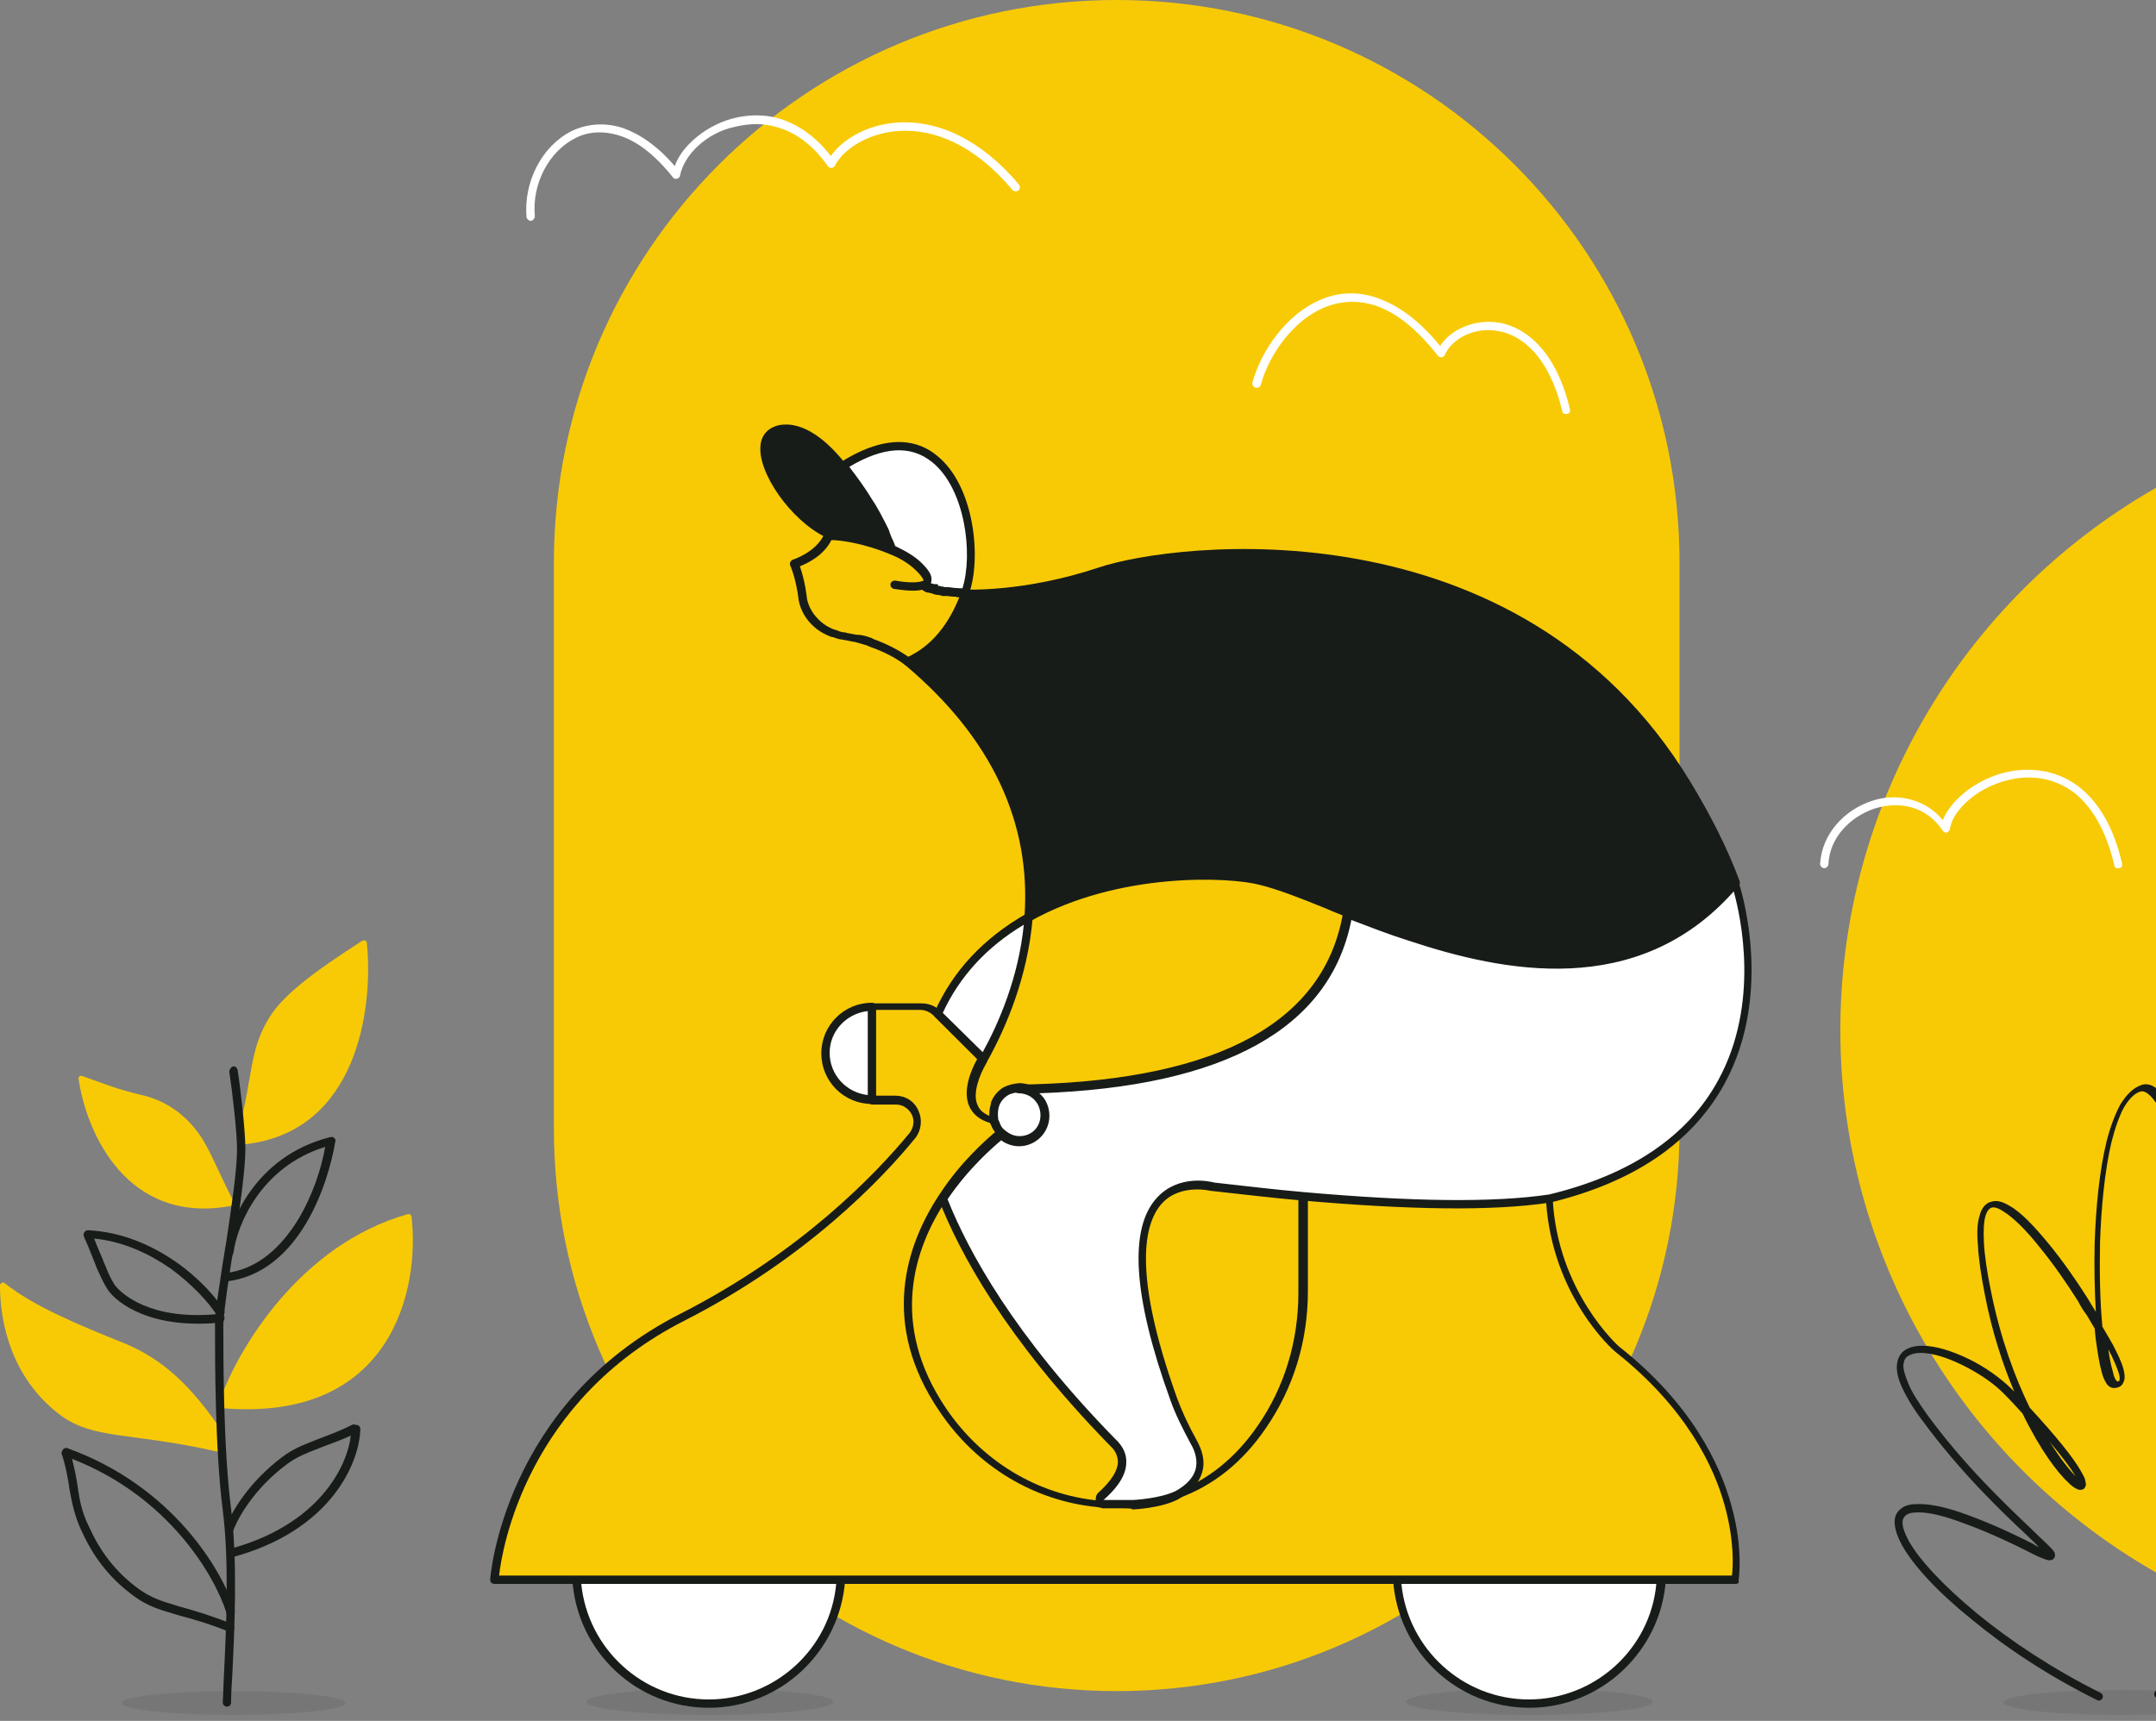 <?xml version="1.0" encoding="utf-8"?>
<!-- Generator: Adobe Illustrator 23.0.3, SVG Export Plug-In . SVG Version: 6.00 Build 0)  -->
<svg version="1.1" id="Слой_1" xmlns="http://www.w3.org/2000/svg" xmlns:xlink="http://www.w3.org/1999/xlink" x="0px" y="0px"
	 viewBox="0 0 362 289" style="enable-background:new 0 0 362 289;" xml:space="preserve">
<rect x="0" y="0" width="362" height="289" fill="#808080" stroke="none"/>
<style type="text/css">
	.st0{fill:#F8CA06;}
	.st1{opacity:0.1;enable-background:new    ;}
	.st2{fill:#181C19;}
	.st3{fill-rule:evenodd;clip-rule:evenodd;fill:#181C19;}
	.st4{fill-rule:evenodd;clip-rule:evenodd;fill:#FFFFFF;}
	.st5{fill:#FFFFFF;}
</style>
<g>
	<path class="st0" d="M187.5,284L187.5,284c52.2,0,94.5-42.3,94.5-94.5v-95C282,42.3,239.7,0,187.5,0l0,0C135.3,0,93,42.3,93,94.5
		v95C93,241.7,135.3,284,187.5,284z"/>
</g>
<g>
	<ellipse class="st0" cx="414.5" cy="173" rx="105.5" ry="105"/>
</g>
<g class="st1">
	<ellipse class="st2" cx="39.2" cy="286" rx="18.8" ry="2"/>
</g>
<g>
	<path class="st0" d="M68.5,203.9C50.3,209,39.9,226.7,37,235c0,0.1,0,0.1,0,0.2v0.8c0,0.3,0.2,0.5,0.5,0.5
		c28.4,2.3,33-20.1,31.6-32.2C69,204,68.8,203.8,68.5,203.9z"/>
</g>
<g>
	<path class="st0" d="M37.3,243.3v-2.8c0-0.1,0-0.2-0.1-0.3c-3.6-5.1-8.2-11.3-16.3-14.6c-7.7-3.1-15.2-6.2-20.1-10.1
		c-0.3-0.3-0.8,0-0.8,0.4c0,6.4,2,15.4,9.8,21.5c5.8,4.5,11.9,3,26.8,6.4C37,243.8,37.3,243.6,37.3,243.3z"/>
</g>
<g>
	<path class="st0" d="M40.8,192.2c19.2-1.9,21.9-22.8,20.8-33.8c0-0.4-0.4-0.6-0.8-0.4c-8.7,5.6-13.1,9.1-15.4,12.6
		c-3.6,5.6-2.9,10.1-5.2,18.6c0,0,0,0.1,0,0.1v2.3C40.2,192,40.5,192.2,40.8,192.2z"/>
</g>
<g>
	<path class="st0" d="M38.9,202.5c-17.6,3.3-24.4-12.3-25.7-21.3c-0.1-0.4,0.3-0.6,0.6-0.5c4.3,1.5,5.4,2.1,10.4,3.3
		c5.2,1.3,8.4,4.9,10.1,7.8c1.6,2.8,2.8,5.9,4.9,9.9C39.4,202.1,39.2,202.5,38.9,202.5z"/>
</g>
<g>
	<path class="st3" d="M39.1,179.1c0.4-0.1,0.7,0.2,0.8,0.6c0.5,3.2,1.3,10.3,1.3,13.2c0,3.5-0.9,9.8-1.8,15.7
		c-0.1,0.6-0.2,1.2-0.3,1.8c-0.4,2.3-0.7,4.6-1,6.5c-0.3,2.4-0.6,4.4-0.6,5.5c0,0.2,0,0.3,0,0.5c0,5.2,0,20.4,1.3,30.5
		c1.1,8.8,0.6,19.8,0.2,28c-0.1,1.6-0.2,3.2-0.2,4.5c0,0.4-0.3,0.7-0.7,0.7c-0.4,0-0.7-0.3-0.7-0.7c0.1-1.4,0.1-2.9,0.2-4.6
		c0.4-8.2,0.9-19-0.2-27.7c-1.3-10.1-1.3-25.4-1.3-30.6c0-0.2,0-0.4,0-0.5c0-1.2,0.2-3.2,0.6-5.7c0.3-1.9,0.6-4.2,1-6.5
		c0.1-0.6,0.2-1.2,0.3-1.8c0.9-6,1.8-12.1,1.8-15.5c0-2.8-0.8-9.8-1.3-13C38.5,179.6,38.8,179.2,39.1,179.1z"/>
</g>
<g>
	<path class="st3" d="M60.2,239.4c0.2,0.1,0.3,0.4,0.3,0.6c-0.1,5.4-4.7,17.1-21.8,21.6l-0.4-1.4c15.2-4,20-13.9,20.6-19.1
		c-1.8,0.8-3.4,1.4-4.8,1.9c-0.3,0.1-0.7,0.3-1,0.4c-1.8,0.7-3.3,1.3-4.8,2.4c-5.3,3.9-8.2,8.7-9.2,11.4l-1.3-0.5
		c1.1-3,4.2-8,9.7-12.1c1.6-1.2,3.3-1.9,5.1-2.6c0.3-0.1,0.7-0.3,1-0.4c1.6-0.6,3.5-1.3,5.7-2.4C59.8,239.3,60,239.3,60.2,239.4z"/>
</g>
<g>
	<path class="st3" d="M10.6,243.4c0.2-0.2,0.5-0.3,0.7-0.2c17.8,6.4,26.1,20.7,28.1,27.2c0.1,0.4-0.1,0.8-0.5,0.9
		c-0.4,0.1-0.8-0.1-0.9-0.5c-1.9-6-9.5-19.4-25.9-25.8c0.4,1.6,0.7,3,0.9,4.4c0,0.2,0.1,0.4,0.1,0.7c0.3,2,0.7,4,1.8,6.2
		c1.8,4,4.3,7.6,8.6,10.7c1.9,1.3,3.6,1.9,6,2.6c0.3,0.1,0.6,0.2,1,0.3c2.2,0.6,4.9,1.4,8.4,2.8c0.4,0.1,0.5,0.6,0.4,0.9
		c-0.1,0.4-0.6,0.5-0.9,0.4c-3.5-1.4-6.1-2.1-8.3-2.7c-0.3-0.1-0.7-0.2-1-0.3c-2.4-0.7-4.3-1.3-6.4-2.8c-4.6-3.3-7.2-7.1-9.1-11.3
		c-1.1-2.4-1.5-4.5-1.9-6.6c0-0.2-0.1-0.4-0.1-0.7c-0.3-1.8-0.6-3.6-1.3-5.6C10.4,243.9,10.4,243.6,10.6,243.4z"/>
</g>
<g>
	<path class="st3" d="M14.2,206.9c0.1-0.2,0.4-0.3,0.6-0.3c5.8,0.3,10.8,2.6,14.7,5.3c3.9,2.7,6.7,5.9,8.1,8.1
		c0.2,0.3,0.1,0.6-0.1,0.9c0.1,0.1,0.2,0.3,0.2,0.4c0,0.4-0.2,0.7-0.6,0.8c-11.8,1.2-17.5-3.3-19-5.5c-0.7-1.1-1.1-2-1.7-3.3
		c-0.1-0.3-0.3-0.6-0.4-1c-0.5-1.2-1-2.6-1.9-4.6C14,207.4,14,207.1,14.2,206.9z M36.3,220.7c-1.3-2-4-5-7.7-7.7
		c-3.5-2.4-7.8-4.5-12.8-5c0.6,1.5,1.1,2.7,1.5,3.6c0.1,0.4,0.3,0.7,0.4,1c0.5,1.3,0.9,2.1,1.5,3.1
		C20.4,217.4,25.4,221.7,36.3,220.7z"/>
</g>
<g>
	<path class="st3" d="M56.1,191.1c0.2,0.2,0.3,0.4,0.2,0.6c-0.6,3.6-2.1,9.1-5,13.9c-2.9,4.8-7.2,8.9-13.3,9.6
		c-0.4,0-0.7-0.2-0.8-0.6c0-0.4,0.2-0.7,0.6-0.8c5.5-0.6,9.4-4.4,12.2-8.9c2.5-4.1,4-8.8,4.6-12.3c-10.9,3.4-14.8,13.2-15.4,17.8
		c-0.1,0.4-0.4,0.7-0.8,0.6c-0.4-0.1-0.7-0.4-0.6-0.8c0.7-5.1,5.1-16,17.5-19.2C55.7,190.9,55.9,190.9,56.1,191.1z"/>
</g>
<g class="st1">
	<ellipse class="st2" cx="356.1" cy="285.9" rx="19.7" ry="2.1"/>
</g>
<g>
	<path class="st3" d="M362.9,183.6c-0.9-1.1-2.1-1.8-3.3-1.4c-1.5,0.5-2.6,1.7-3.6,3.3c-0.9,1.7-1.7,3.8-2.3,6.2
		c-1.2,4.9-1.8,11.1-2,17.1c-0.1,4,0,8,0.2,11.5c-0.5-0.8-1-1.6-1.4-2.3c0,0,0,0,0,0c-1.9-3-4.2-6.3-6.5-9.1
		c-2.3-2.8-4.6-5.3-6.6-6.4c-1-0.6-2-1-3-0.7c-1,0.2-1.7,1.1-2,2.3c-0.4,1.2-0.5,2.8-0.3,5c0.1,2.2,0.5,5,1.2,8.5
		c1.2,6.2,3,11.6,4.9,16.1c-0.1-0.1-0.2-0.2-0.3-0.3c-2-2-4.7-3.9-7.4-5.2c-2.7-1.3-5.5-2.2-7.7-2.2c-1.1,0-2.1,0.2-2.9,0.7
		c-0.8,0.5-1.3,1.4-1.4,2.5c-0.1,1.1,0.2,2.4,0.9,3.9c0.7,1.5,1.8,3.4,3.4,5.5c6.3,8.6,13.4,15.4,17.6,19.3c0.1,0.1,0.2,0.2,0.3,0.3
		c0.6,0.6,1.2,1.1,1.6,1.6c-0.3-0.1-0.6-0.3-0.9-0.5c-4.9-2.5-9-4.2-12.2-5.3c-3.2-1.1-5.7-1.5-7.5-1.4c-0.9,0-1.7,0.2-2.3,0.6
		c-0.6,0.4-1,0.9-1.2,1.6c-0.3,1.3,0.2,2.9,1.1,4.6c1.9,3.5,6.1,8,11.8,12.6c5.7,4.7,12.9,9.5,21,13.5c0.3,0.2,0.8,0,0.9-0.3
		c0.2-0.3,0-0.8-0.3-0.9c-8-4-15.1-8.7-20.7-13.3c-5.6-4.6-9.7-9-11.5-12.2c-0.9-1.7-1.2-2.8-1-3.6c0.1-0.3,0.3-0.6,0.6-0.8
		c0.3-0.2,0.8-0.4,1.6-0.4c1.5-0.1,3.8,0.3,6.9,1.4c3.1,1.1,7.1,2.7,12,5.2c1.3,0.7,2.3,1.1,2.9,1.3c0.2,0.1,0.3,0.1,0.4,0.1
		c0.1,0,0.3,0.1,0.4,0c0.2,0,0.5-0.1,0.7-0.5c0.1-0.3,0-0.6,0-0.7c-0.1-0.2-0.3-0.5-0.5-0.7c-0.2-0.2-0.5-0.5-0.8-0.8
		c-0.6-0.6-1.4-1.3-2.3-2.2c-0.1-0.1-0.2-0.2-0.3-0.3c-4.2-4-11.3-10.7-17.5-19.2c-1.5-2.1-2.6-3.8-3.2-5.3
		c-0.6-1.4-0.9-2.5-0.8-3.2c0.1-0.7,0.3-1.1,0.8-1.4c0.5-0.3,1.2-0.5,2.1-0.5c1.9,0,4.5,0.8,7.1,2.1c2.6,1.3,5.2,3,7,4.9
		c1.1,1.1,2.1,2.2,3,3.2c2.9,6,5.9,10,7.8,11.7c0.4,0.4,0.8,0.7,1.2,0.9c0.2,0.1,0.4,0.2,0.6,0.2c0.2,0,0.6,0,0.8-0.3
		c0.2-0.3,0.3-0.6,0.2-0.8c0-0.2-0.1-0.4-0.1-0.6c-0.1-0.4-0.4-0.9-0.8-1.6c-1.2-2.1-3.9-5.5-8.5-10.5c-2.5-5.1-4.9-11.6-6.5-19.5
		c-0.7-3.4-1.1-6.2-1.2-8.3c-0.1-2.1,0-3.6,0.3-4.5c0.3-0.9,0.7-1.2,1-1.3c0.4-0.1,1,0,1.9,0.6c1.7,1,4,3.3,6.2,6.1
		c2.3,2.8,4.5,6,6.4,9c0.4,0.8,0.9,1.6,1.5,2.4c0.4,0.7,0.9,1.5,1.3,2.2c0.1,0.7,0.1,1.3,0.2,1.9c0.3,2.2,0.6,4.1,1,5.5
		c0.2,0.7,0.4,1.2,0.7,1.7c0.2,0.4,0.7,0.9,1.3,0.9c0.6,0,1.2-0.2,1.5-0.7c0.3-0.5,0.4-1,0.3-1.6c-0.1-1.1-0.7-2.5-1.4-3.9
		c-0.6-1.3-1.5-2.7-2.3-4.1c-0.4-4.1-0.5-9-0.4-14.1c0.2-6,0.8-12.1,1.9-16.8c0.6-2.4,1.3-4.4,2.1-5.9c0.9-1.5,1.8-2.4,2.8-2.7
		c0.4-0.1,1,0,1.9,1c0.8,0.9,1.7,2.4,2.5,4.4c1.7,3.9,3.2,9.4,4.2,15.1c1,5.8,1.4,11.8,0.9,16.8c0,0.2,0,0.4-0.1,0.6
		c-2.1,2.8-3.8,5.6-4.9,7.5c-0.3,0.6-0.5,1.1-0.7,1.5c-0.2,0.4-0.3,0.9-0.3,1.2c0,0.2,0,0.4,0.2,0.7c0.2,0.3,0.5,0.4,0.7,0.4
		c0.2,0,0.5,0,0.6-0.1c0.2-0.1,0.4-0.2,0.6-0.3c1.6-1,2.7-2.5,3.5-4.5c0.7-1.7,1.2-3.7,1.5-5.9c0.3-0.3,0.5-0.7,0.8-1.1
		c2.5-3.3,5.3-6.5,7.8-8.8c1.2-1.1,2.4-2,3.3-2.4c1-0.5,1.5-0.4,1.8-0.3c0.2,0.1,0.5,0.5,0.7,1.2c0.2,0.7,0.4,1.7,0.4,2.8
		c0.1,2.3-0.3,5.5-1.3,9.1c-0.7,2.6-1.7,5.3-3,8.2c-2.6,1.9-5,4.5-7.1,7.2c-2.5,3.1-4.4,6.2-5.3,8.1c-0.2,0.5-0.4,0.9-0.5,1.3
		c0,0.2-0.1,0.4-0.1,0.5c0,0.2,0,0.4,0.2,0.7c0.2,0.3,0.6,0.3,0.8,0.3c0.2,0,0.4-0.1,0.6-0.2c0.3-0.2,0.7-0.5,1.1-1
		c5.2-5.2,8.8-10.7,11.3-15.9c0.3-0.3,0.7-0.5,1-0.7c2.9-1.8,5.6-2.3,7.7-0.8c0.5,0.3,1,1.1,1,2.4c0.1,1.4-0.3,3.4-1.5,6.1
		c-2.3,5.4-7.7,13.5-18.8,24.9c-0.3,0.3-0.3,0.7,0,1c0.2,0.3,0.7,0.3,0.9,0.1c3.5-2.7,7.8-5,11.5-6.4c1.8-0.7,3.5-1.1,4.8-1.3
		c0.7-0.1,1.2-0.1,1.6,0c0.4,0.1,0.7,0.2,0.8,0.3c0.2,0.2,0.4,0.6-0.2,1.9c-0.6,1.2-1.8,2.9-3.9,5.1c-4.2,4.4-11.9,10.9-24.4,19.9
		c-0.3,0.2-0.4,0.7-0.2,1c0.2,0.3,0.7,0.4,1,0.2c12.5-9,20.2-15.6,24.6-20.1c2.2-2.3,3.5-4.1,4.2-5.5c0.7-1.4,0.8-2.7-0.2-3.5
		c-0.4-0.4-1-0.6-1.6-0.7c-0.6-0.1-1.3-0.1-2,0c-1.5,0.2-3.2,0.7-5.1,1.4c-2.2,0.8-4.5,1.9-6.9,3.3c8.4-9.3,12.9-16.1,15-21
		c1.2-2.8,1.7-5,1.6-6.7c-0.1-1.7-0.7-2.9-1.6-3.5c-2.6-1.8-5.7-1.2-8.5,0.3c0.9-2.2,1.7-4.4,2.2-6.4c1-3.7,1.4-7,1.3-9.5
		c0-1.3-0.2-2.3-0.4-3.2c-0.3-0.8-0.6-1.6-1.2-2c-0.9-0.6-2.1-0.3-3.2,0.2c-1.1,0.5-2.3,1.5-3.6,2.6c-2.4,2.1-5,5.2-7.4,8.2
		c0.3-4.8-0.1-10.3-1-15.5c-1-5.8-2.5-11.4-4.3-15.5C364.8,186.4,363.9,184.7,362.9,183.6z M379.5,234c-2.3,4.2-5.4,8.4-9.4,12.5
		c0.9-1.8,2.7-4.7,5-7.7C376.4,237.1,377.9,235.4,379.5,234z M369.6,247.8C369.6,247.9,369.6,247.9,369.6,247.8L369.6,247.8z
		 M368.8,224.6c-0.2,1-0.5,1.9-0.9,2.7c-0.7,1.7-1.7,3-2.9,3.8c0,0,0-0.1,0-0.1c0.1-0.4,0.4-0.8,0.6-1.4
		C366.5,228.3,367.5,226.5,368.8,224.6z M365,231.7C365,231.7,365,231.7,365,231.7C365,231.7,365,231.7,365,231.7z M354,226.6
		c0.2,0.4,0.4,0.8,0.6,1.2c0.7,1.5,1.2,2.7,1.3,3.5c0,0.4,0,0.6-0.1,0.6l0,0c0,0-0.1,0.1-0.3,0.1c0,0-0.1-0.1-0.2-0.2
		c-0.2-0.3-0.4-0.7-0.5-1.3C354.5,229.5,354.2,228.2,354,226.6z M355.5,232C355.5,232,355.5,232,355.5,232S355.5,232,355.5,232z
		 M344.2,242.2c2.1,2.5,3.5,4.4,4.3,5.7c0,0,0,0,0,0C347.4,246.8,345.9,244.9,344.2,242.2z M349.2,249.5
		C349.2,249.5,349.2,249.5,349.2,249.5L349.2,249.5z"/>
</g>
<g class="st1">
	<ellipse class="st2" cx="119.2" cy="285.8" rx="20.7" ry="2.2"/>
</g>
<g class="st1">
	<ellipse class="st2" cx="256.8" cy="285.8" rx="20.7" ry="2.2"/>
</g>
<g>
	<path class="st4" d="M117.1,24.6c-1.6,1.5-2.6,3.3-2.9,4.8c0,0.3-0.2,0.5-0.5,0.6c-0.3,0.1-0.6,0-0.7-0.2c-3.1-3.9-6.1-6.1-8.9-7
		c-2.8-0.9-5.4-0.7-7.5,0.4c-4.4,2.2-7.3,7.6-6.8,13.1c0,0.4-0.3,0.7-0.6,0.8c-0.4,0-0.7-0.3-0.8-0.6c-0.5-6,2.6-12,7.6-14.5
		c2.5-1.2,5.5-1.5,8.6-0.5c2.8,1,5.8,3,8.7,6.4c0.5-1.5,1.6-3,2.9-4.2c1.8-1.7,4.2-3.1,6.8-3.8c2.7-0.7,5.7-0.8,8.7,0.3
		c2.7,1,5.4,2.9,7.8,6c4.2-6,18.5-10.7,31.6,4.8c0.2,0.3,0.2,0.7-0.1,1c-0.3,0.2-0.7,0.2-1-0.1c-13.2-15.7-27.1-9.4-29.8-4.1
		c-0.1,0.2-0.3,0.4-0.6,0.4c-0.2,0-0.5-0.1-0.6-0.3c-2.4-3.4-5.1-5.4-7.8-6.3c-2.7-1-5.4-0.9-7.8-0.3
		C120.9,21.8,118.7,23.1,117.1,24.6z"/>
</g>
<g>
	<path class="st4" d="M326.2,137.7c0.8-1.9,2.3-3.6,4.3-5.1c2.5-1.8,5.6-3.1,9-3.3c3.3-0.2,6.8,0.6,9.9,3.1c3,2.5,5.5,6.5,6.9,12.6
		c0.1,0.4-0.1,0.8-0.5,0.8c-0.4,0.1-0.8-0.1-0.8-0.5c-1.4-5.9-3.7-9.6-6.4-11.9c-2.7-2.2-5.8-3-8.9-2.8c-3,0.2-6,1.4-8.2,3
		c-2.3,1.7-3.8,3.7-4.1,5.6c0,0.3-0.3,0.5-0.5,0.6c-0.3,0.1-0.6-0.1-0.7-0.3c-2.8-4.2-7.4-5-11.5-3.7c-4.1,1.4-7.5,4.9-7.7,9.3
		c0,0.4-0.4,0.7-0.7,0.7c-0.4,0-0.7-0.4-0.7-0.7c0.3-5.1,4.1-9.1,8.7-10.6C318.1,133.2,323,133.9,326.2,137.7z"/>
</g>
<g>
	<path class="st4" d="M222.2,51.7c-5.3,2.3-9.2,8.1-10.5,12.9c-0.1,0.4-0.5,0.6-0.9,0.5c-0.4-0.1-0.6-0.5-0.5-0.9
		c1.4-5.1,5.5-11.3,11.3-13.8c2.9-1.3,6.3-1.6,9.8-0.3c3.4,1.2,6.9,3.7,10.4,8c1.8-2.8,5.8-4.6,10-3.9c4.7,0.9,9.5,5,11.8,14.5
		c0.1,0.4-0.1,0.8-0.5,0.8c-0.4,0.1-0.8-0.1-0.8-0.5c-2.2-9.1-6.7-12.7-10.7-13.4c-4.1-0.8-7.9,1.4-9,4c-0.1,0.2-0.3,0.4-0.6,0.4
		c-0.2,0-0.5-0.1-0.6-0.3c-3.7-4.7-7.2-7.3-10.5-8.4C227.7,50.3,224.8,50.6,222.2,51.7z"/>
</g>
<g>
	<path class="st5" d="M141.2,265.3c-0.7,11.6-10.4,20.8-22.2,20.8s-21.5-9.2-22.2-20.8H141.2z"/>
	<path class="st2" d="M119,286.8c-12.1,0-22.1-9.4-22.9-21.5c0-0.2,0.1-0.4,0.2-0.5s0.3-0.2,0.5-0.2h44.4c0.2,0,0.4,0.1,0.5,0.2
		s0.2,0.3,0.2,0.5C141.1,277.3,131.1,286.8,119,286.8z M97.6,266c1.1,10.9,10.3,19.4,21.4,19.4c11.1,0,20.4-8.5,21.4-19.4H97.6z"/>
</g>
<g>
	<path class="st5" d="M278.9,265.3c-0.7,11.6-10.4,20.8-22.2,20.8c-11.8,0-21.5-9.2-22.2-20.8H278.9z"/>
	<path class="st2" d="M256.8,286.8c-12.1,0-22.1-9.4-22.9-21.5c0-0.2,0.1-0.4,0.2-0.5c0.1-0.1,0.3-0.2,0.5-0.2h44.4
		c0.2,0,0.4,0.1,0.5,0.2c0.1,0.1,0.2,0.3,0.2,0.5C278.9,277.3,268.8,286.8,256.8,286.8z M235.3,266c1.1,10.9,10.3,19.4,21.4,19.4
		c11.1,0,20.4-8.5,21.4-19.4H235.3z"/>
</g>
<g>
	<path class="st0" d="M162.1,99.6c-3.3,9.1-8.8,11-9.6,11.5c-1.6-1.2-3.6-2.3-6.2-3.2c-0.1,0-0.1-0.1-0.2-0.1c0,0,0,0,0,0
		s-0.1,0-0.1,0c0,0-0.1,0-0.1,0c-0.7-0.2-1.5-0.4-2.2-0.6h0c-0.5-0.1-1.1-0.2-1.6-0.3c-0.2,0-0.3-0.1-0.5-0.1
		c-0.4-0.1-0.9-0.2-1.4-0.4c-0.1,0-0.1,0-0.2-0.1c-1-0.4-2.1-0.9-3.1-2c-0.9-0.9-1.7-2.1-2.1-3.8c0,0-0.3-3.5-1.4-6
		c0,0,4.2-1.3,5.7-4.7c0.1,0,4.7,0,10.6,2.5c1.7,0.7,3.4,1.7,4.7,3c0.9,0.9,1.3,1.6,1.4,2.1c0,0,0,0.1,0,0.1c0,0.4-0.3,0.7-0.7,0.8
		v0c0,0,0,0,0,0.1c0,0,0,0,0,0c0,0,0,0,0.1,0c0.1,0.1,0.2,0.1,0.3,0.2c0,0,0.1,0,0.1,0.1c0,0,0.1,0,0.1,0.1c0.1,0,0.1,0,0.2,0.1
		c0,0,0.1,0,0.1,0c0.1,0,0.1,0,0.1,0.1c0.1,0.1,0.3,0.1,0.5,0.1c0,0,0.1,0,0.1,0c0.1,0,0.1,0,0.2,0.1c0.1,0,0.2,0,0.3,0.1
		c0.1,0,0.2,0.1,0.3,0.1c0.1,0,0.1,0,0.2,0c0.1,0,0.3,0.1,0.5,0.1c0.2,0,0.3,0.1,0.5,0.1c0.1,0,0.3,0,0.4,0.1
		C159.9,99.4,160.9,99.5,162.1,99.6z"/>
	<path class="st2" d="M152.4,111.8c-0.1,0-0.3,0-0.4-0.1c-1.7-1.3-3.7-2.3-6-3.1c0,0-0.1,0-0.1-0.1c0,0,0,0-0.1,0c0,0-0.1,0-0.1,0
		c0,0-0.1,0-0.1-0.1c-0.7-0.2-1.4-0.4-2.1-0.6c0,0-0.1,0-0.1,0c-0.5-0.1-1-0.2-1.5-0.3c-0.2,0-0.4-0.1-0.5-0.1
		c-0.3,0-0.8-0.1-1.5-0.4c0,0-0.1,0-0.2,0c-1.4-0.5-2.5-1.2-3.4-2.1c-1.1-1.1-1.9-2.5-2.2-4.1c0-0.1-0.4-3.5-1.4-5.8
		c-0.1-0.2-0.1-0.4,0-0.6c0.1-0.2,0.2-0.3,0.4-0.4c0,0,3.9-1.2,5.3-4.3c0.1-0.3,0.4-0.4,0.6-0.4c0.2,0,4.9,0,10.9,2.5
		c2,0.8,3.7,1.9,4.9,3.1c1,1,1.5,1.8,1.6,2.5c0,0,0,0.1,0,0.1c0,0.2,0,0.5-0.2,0.7c0,0,0,0,0.1,0c0.1,0,0.1,0,0.2,0l0.2,0.1
		c0,0,0,0,0,0c0.1,0,0.2,0,0.3,0.1c0.1,0,0.2,0,0.3,0.1l0,0c0,0,0.3,0,0.4,0.1c0.2,0,0.3,0.1,0.5,0.1c0.2,0,0.4,0.1,0.5,0.1
		c0.1,0,0.1,0,0.2,0c0.1,0,0.1,0,0.2,0c0.4,0,0.9,0.1,1.4,0.1c0.5,0,1,0.1,1.6,0.1c0.2,0,0.4,0.1,0.6,0.3c0.1,0.2,0.2,0.4,0.1,0.6
		c-3.1,8.5-8,10.9-9.6,11.7c-0.1,0.1-0.3,0.1-0.3,0.2C152.7,111.7,152.6,111.8,152.4,111.8z M146.2,107.1c0.1,0,0.1,0,0.2,0.1
		c0.1,0,0.2,0.1,0.2,0.1c2.2,0.8,4.2,1.8,5.9,3c0,0,0,0,0,0c1.4-0.7,5.7-2.8,8.6-10c-0.2,0-0.5,0-0.7-0.1c-0.5,0-1-0.1-1.4-0.1
		c0,0-0.1,0-0.1,0c0,0-0.1,0-0.1,0c-0.1,0-0.2,0-0.3,0c-0.1,0-0.3,0-0.5-0.1c-0.2,0-0.4-0.1-0.5-0.1l0,0c0,0-0.1,0-0.1,0
		c-0.1,0-0.3,0-0.4-0.1c-0.1,0-0.2,0-0.3-0.1l0,0c-0.1,0-0.2,0-0.3-0.1c0,0,0,0,0,0l-0.2,0c-0.1,0-0.3-0.1-0.4-0.1c0,0,0,0,0,0
		c0,0-0.1,0-0.1,0c0,0,0,0,0,0c0,0-0.1,0-0.1,0c0,0-0.1,0-0.2-0.1c0,0,0,0,0,0c-0.1,0-0.1-0.1-0.2-0.1c-0.1-0.1-0.2-0.1-0.3-0.2
		c-0.2-0.1-0.4-0.3-0.4-0.6c0,0,0,0,0,0c0,0,0,0,0,0c0-0.3,0.2-0.6,0.4-0.7c0.2-0.1,0.2-0.2,0.2-0.2c0-0.1-0.1-0.6-1.2-1.7
		c-1.1-1.1-2.6-2.1-4.4-2.8c-4.8-2-8.7-2.4-9.9-2.4c-1.3,2.6-4,3.9-5.3,4.4c0.9,2.5,1.2,5.4,1.2,5.5c0.3,1.3,0.9,2.4,1.9,3.4
		c0.8,0.8,1.7,1.4,2.9,1.8c0.1,0,0.2,0,0.3,0.1c0.5,0.2,0.9,0.3,1.2,0.3c0.2,0,0.3,0.1,0.4,0.1c0.6,0.1,1.1,0.2,1.6,0.3
		c0,0,0.1,0,0.1,0C144.6,106.6,145.4,106.8,146.2,107.1C146.2,107.1,146.2,107.1,146.2,107.1C146.2,107.1,146.2,107.1,146.2,107.1z
		 M156.5,99.6L156.5,99.6L156.5,99.6z M156.6,99.6l0.2-0.6L156.6,99.6z"/>
</g>
<g>
	<path class="st2" d="M153.3,99.2c-1.5,0-3-0.3-3.2-0.3c-0.4-0.1-0.6-0.4-0.6-0.8c0.1-0.4,0.4-0.6,0.8-0.6c0.9,0.2,3.4,0.5,4.5,0.1
		c0.4-0.1,0.8,0.1,0.9,0.4c0.1,0.4-0.1,0.8-0.4,0.9C154.8,99.1,154.1,99.2,153.3,99.2z"/>
</g>
<g>
	<path class="st5" d="M162.1,99.6c-1.2-0.1-2.2-0.1-3-0.3c-0.1,0-0.3,0-0.4-0.1c-0.2,0-0.4-0.1-0.5-0.1c-0.2,0-0.3-0.1-0.5-0.1
		c-0.1,0-0.1,0-0.2,0c-0.1,0-0.2,0-0.3-0.1c-0.1,0-0.2,0-0.2-0.1c-0.1,0-0.1,0-0.2-0.1c0,0-0.1,0-0.1,0c-0.2-0.1-0.3-0.1-0.5-0.1
		c-0.1,0-0.1,0-0.1-0.1c0,0-0.1,0-0.1,0c-0.1,0-0.1,0-0.2-0.1c-0.1,0-0.1,0-0.1-0.1c0,0-0.1,0-0.1-0.1c-0.2-0.1-0.3-0.2-0.4-0.2
		c0.4-0.2,0.7-0.4,0.6-0.9c0,0,0-0.1,0-0.1c0-0.5-0.4-1.2-1.4-2.2c-1.3-1.2-2.9-2.2-4.7-3c0.1,0-0.1-0.4-0.4-1.2
		c-0.1-0.3-0.3-0.7-0.5-1.1c-0.1-0.1-0.1-0.3-0.2-0.4c0,0,0,0,0-0.1c-0.1-0.1-0.1-0.2-0.1-0.3c-0.1-0.3-0.3-0.6-0.4-0.8
		c-0.5-1-1.1-2.1-1.8-3.3c-0.1-0.2-0.2-0.4-0.3-0.6c-1.2-2.1-2.7-4.2-4.3-6.2C160.4,66.3,165.4,90.4,162.1,99.6z"/>
	<path class="st2" d="M162.1,100.3C162.1,100.3,162.1,100.3,162.1,100.3c-1.2-0.1-2.3-0.1-3.1-0.3c-0.1,0-0.1,0-0.2,0
		c-0.1,0-0.2,0-0.3,0c-0.2,0-0.3-0.1-0.5-0.1c-0.2,0-0.4-0.1-0.5-0.1l0,0c0,0-0.1,0-0.1,0l-0.2,0c-0.1,0-0.2,0-0.2,0
		c-0.1,0-0.2,0-0.3-0.1c-0.1,0-0.1,0-0.2-0.1c0,0,0,0,0,0c0,0,0,0-0.1,0l-0.2-0.1c-0.1,0-0.2-0.1-0.3-0.1c-0.1,0-0.1,0-0.2-0.1
		c0,0-0.1,0-0.1,0c0,0-0.1,0-0.2-0.1c0,0-0.1,0-0.2-0.1c0,0,0,0-0.1,0c-0.1-0.1-0.2-0.1-0.2-0.2c-0.2-0.1-0.4-0.4-0.4-0.7
		c0-0.3,0.2-0.5,0.4-0.6c0.2-0.1,0.2-0.1,0.2-0.2c0-0.2-0.1-0.7-1.2-1.8c-1.1-1-2.6-2-4.4-2.8c-0.3-0.1-0.4-0.4-0.4-0.7
		c0-0.1-0.1-0.4-0.4-0.9l-0.2-0.4c-0.1-0.2-0.2-0.5-0.3-0.7c-0.1-0.1-0.1-0.2-0.2-0.4c0-0.1-0.1-0.1-0.1-0.2l-0.5-0.9
		c-0.6-1.2-1.2-2.2-1.8-3.2l-0.2-0.3c-0.1-0.1-0.1-0.2-0.2-0.3c-1.3-2.2-2.8-4.3-4.2-6.1c-0.1-0.2-0.2-0.4-0.1-0.6
		c0-0.2,0.1-0.4,0.3-0.5c8.1-5.1,13.2-3.5,16.1-1.1c6.4,5.1,7.5,17.4,5.4,23.2C162.6,100.1,162.4,100.3,162.1,100.3z M157.6,98.4
		c0,0,0.1,0,0.1,0c0.2,0,0.3,0.1,0.5,0.1c0.2,0,0.3,0.1,0.5,0.1c0.1,0,0.1,0,0.2,0c0.1,0,0.2,0,0.3,0c0.7,0.1,1.5,0.2,2.4,0.2
		c1.8-5.7,0.5-16.7-5.1-21.2c-3.6-2.9-8.2-2.6-13.9,0.8c1.3,1.7,2.7,3.6,3.9,5.6c0.1,0.1,0.1,0.2,0.2,0.3c0.1,0.1,0.1,0.2,0.2,0.3
		c0.6,1,1.2,2.1,1.8,3.3l0.5,1c0,0.1,0.1,0.2,0.1,0.3l0,0c0,0.1,0.1,0.2,0.1,0.3c0.1,0.3,0.2,0.5,0.3,0.8l0.2,0.4
		c0.2,0.4,0.3,0.7,0.4,1c1.9,0.9,3.4,1.8,4.5,2.9c1.1,1.1,1.6,1.9,1.6,2.6c0,0.2,0,0.5-0.1,0.8c0,0,0.1,0,0.1,0c0,0,0.1,0,0.2,0
		l0.2,0.1c0,0,0,0,0.1,0c0,0,0.1,0,0.1,0c0,0,0.1,0,0.2,0c0.1,0,0.2,0,0.3,0.1C157.5,98.4,157.5,98.4,157.6,98.4z M156.4,98.2
		C156.4,98.2,156.4,98.2,156.4,98.2C156.4,98.2,156.4,98.2,156.4,98.2z M156.4,98.2C156.4,98.2,156.4,98.2,156.4,98.2
		S156.4,98.2,156.4,98.2z"/>
</g>
<g>
	<path class="st2" d="M149.6,92.1c-5.9-2.4-10.6-2.5-10.6-2.5c-7.1-3.5-14.7-16-8-17.5c3.5-0.7,7.3,2.3,10.4,6.2
		c2.8,3.3,5.1,7.2,6.5,10c0.1,0.3,0.3,0.6,0.4,0.8c0.1,0.1,0.1,0.2,0.1,0.3c0,0,0,0,0,0.1c0.1,0.1,0.1,0.3,0.2,0.4
		c0.2,0.4,0.4,0.8,0.5,1.1C149.5,91.7,149.7,92.1,149.6,92.1z"/>
	<path class="st2" d="M149.6,92.8c-0.1,0-0.2,0-0.3-0.1c-5.7-2.3-10.3-2.4-10.4-2.4c-0.1,0-0.2,0-0.3-0.1
		c-5.8-2.8-11.5-10.9-10.9-15.5c0.2-1.7,1.3-2.9,3.1-3.3c4.3-0.8,8.4,3,11.1,6.4c3.2,3.8,5.7,8.4,6.6,10.2l0.2,0.3
		c0.1,0.2,0.2,0.3,0.3,0.5c0,0,0.1,0.1,0.1,0.2c0,0,0.1,0.1,0.1,0.2c0,0,0,0,0,0.1l0.2,0.4c0.1,0.2,0.2,0.5,0.3,0.7l0.2,0.4
		c0.4,1,0.5,1.4,0.3,1.8C150.1,92.7,149.8,92.8,149.6,92.8z M139.2,89c0.8,0,4.5,0.3,9.3,2c-0.1-0.2-0.2-0.5-0.3-0.7l-0.2-0.4
		c0,0,0,0,0,0c0-0.1-0.1-0.1-0.1-0.2c-0.1-0.3-0.2-0.4-0.3-0.6l-0.1-0.3c-0.9-1.7-3.3-6.2-6.5-9.9c-3.5-4.4-7-6.5-9.8-5.9
		c-1.2,0.3-1.9,0.9-2,2.1C128.7,78.8,134.1,86.4,139.2,89z"/>
</g>
<g>
	<path class="st2" d="M291.4,148.1c-15.3,18.2-36.9,14.9-54.6,9c-3.7-1.2-7.2-2.5-10.4-3.8c-5.9-2.3-11-4.5-14.7-5.4
		c-5.4-1.4-24.3-2-39,6.1c1-13-3-28.5-20.2-43c0.8-0.5,6.3-2.3,9.6-11.5c0,0,9.7,0.5,22.6-3.8c13.6-4.5,70.2-10.7,98.4,35.5
		C286.8,137.4,289.5,143,291.4,148.1z"/>
	<path class="st2" d="M261.4,162.5c-8.9,0-17.6-2.3-24.8-4.7c-3.2-1.1-6.5-2.3-10.5-3.8c-1.2-0.5-2.3-0.9-3.4-1.4
		c-4.4-1.8-8.3-3.3-11.2-4c-4.8-1.3-23.5-2.3-38.5,6.1c-0.2,0.1-0.5,0.1-0.7,0c-0.2-0.1-0.3-0.4-0.3-0.6c1.2-15.9-5.5-30.2-20-42.4
		c-0.2-0.1-0.3-0.4-0.2-0.6c0-0.2,0.1-0.4,0.3-0.5c0.1-0.1,0.2-0.1,0.4-0.2c1.5-0.7,6-2.9,8.9-10.9c0.1-0.3,0.4-0.5,0.7-0.5
		c0.1,0,9.8,0.5,22.4-3.7c12.8-4.3,70.5-11.3,99.2,35.8c3.6,5.9,6.4,11.5,8.4,16.9c0.1,0.2,0,0.5-0.1,0.7
		C283.1,159.1,272.1,162.5,261.4,162.5z M202.3,146.3c4.4,0,7.8,0.4,9.5,0.9c3,0.8,6.9,2.3,11.4,4.1c1.1,0.4,2.2,0.9,3.4,1.4
		c3.9,1.5,7.2,2.7,10.4,3.8c15.5,5.2,37.9,9.9,53.6-8.5c-2-5.1-4.7-10.6-8.1-16.2c-28.2-46.3-85-39.4-97.6-35.2
		c-11.4,3.8-20.2,3.9-22.4,3.8c-2.8,7.3-6.9,9.9-8.9,10.9c13.9,12,20.6,26,19.8,41.6C183.2,147.7,194.4,146.3,202.3,146.3z"/>
</g>
<g>
	<path class="st0" d="M291.4,265.3H83c0,0,1.8-29,31.7-44.2c20.1-10.2,32.5-23.1,38.6-30.5c1.9-2.4,0.3-5.9-2.8-5.9h-4v-15.6h8.2
		c1.1,0,2.1,0.4,2.8,1.2l7.6,7.6c-1,1.7-4.8,8.7,1.8,10.3c0,0,0,0.1,0,0.1c0,0.1,0,0.1,0,0.1c0,0,0,0.1,0,0.1
		c0.1,0.1,0.1,0.3,0.2,0.4c0.2,0.5,0.5,0.9,0.9,1.3c0.1,0.1,0.1,0.1,0.1,0.1c0,0-5.3,4-9.8,10.7c-5.6,8.5-9.9,21.3,0,35.8
		c6,8.8,15.4,14.7,26,15.7c0.3,0,0.6,0.1,0.9,0.1c1.9,0.1,5,0,5,0s4.5-0.2,7.4-1.6c5-1.8,10-5.3,14.2-11.4
		c4.6-6.7,6.9-14.6,6.9-22.7v-16.2c21,1.9,33.4,1.6,41.4,0.4c0.8,16.1,11.4,25.3,11.4,25.3C295,244.8,291.4,265.3,291.4,265.3z"/>
	<path class="st2" d="M291.4,266H83c-0.2,0-0.4-0.1-0.5-0.2s-0.2-0.3-0.2-0.5c0-0.3,2.2-29.6,32-44.7c20.2-10.3,32.7-23.4,38.4-30.3
		c0.7-0.9,0.9-2.1,0.4-3.1c-0.5-1-1.5-1.7-2.6-1.7h-4c-0.4,0-0.7-0.3-0.7-0.7v-15.6c0-0.4,0.3-0.7,0.7-0.7h8.2
		c1.3,0,2.5,0.5,3.3,1.4l7.6,7.6c0.2,0.2,0.3,0.6,0.1,0.9c-1.3,2.2-2.4,5.2-1.6,7.1c0.4,1.1,1.4,1.8,3,2.2c0.3,0.1,0.4,0.3,0.5,0.5
		c0,0.1,0,0.1,0,0.2c0,0,0,0,0,0c0,0.1,0,0.1,0.1,0.2c0,0.1,0,0.1,0.1,0.1c0,0,0,0.1,0,0.1c0.2,0.4,0.4,0.7,0.7,1.1l0.1,0.1
		c0.1,0.1,0.2,0.3,0.2,0.5c0,0.2-0.1,0.4-0.3,0.5c-0.1,0-5.3,4-9.6,10.5c-5.4,8.1-9.7,20.8,0,35.1c6,8.8,15.3,14.4,25.5,15.4
		c0.2,0,0.6,0.1,0.9,0.1c1.9,0.1,4.9,0,4.9,0c0,0,4.4-0.2,7.1-1.5c5.5-2,10.2-5.8,13.9-11.2c4.5-6.5,6.8-14.2,6.8-22.3v-16.2
		c0-0.2,0.1-0.4,0.2-0.5c0.1-0.1,0.3-0.2,0.5-0.2c18.2,1.7,31.7,1.8,41.2,0.4c0.2,0,0.4,0,0.5,0.2c0.2,0.1,0.2,0.3,0.3,0.5
		c0.8,15.6,11,24.7,11.1,24.8c12.2,9.6,17,19.8,18.9,26.7c2.1,7.5,1.2,12.6,1.2,12.8C292.1,265.7,291.8,266,291.4,266z M83.8,264.6
		h207c0.2-1.5,0.4-5.9-1.2-11.7c-1.8-6.6-6.5-16.5-18.4-25.9c-0.5-0.4-10.5-9.3-11.6-25.1c-9.4,1.2-22.5,1.1-40-0.5v15.4
		c0,8.4-2.4,16.3-7.1,23.1c-3.9,5.7-8.8,9.6-14.6,11.7c-2.8,1.4-7.4,1.6-7.6,1.6c0,0-3.1,0.1-5,0c0,0,0,0,0,0c-0.4,0-0.7,0-1-0.1
		c-10.6-1-20.3-6.8-26.5-16c-10.2-14.9-5.6-28.2,0-36.6c3.6-5.5,7.8-9.1,9.3-10.4c-0.3-0.3-0.5-0.7-0.6-1c-0.1-0.1-0.1-0.3-0.2-0.4
		l0-0.1c-1.8-0.5-3-1.5-3.6-2.9c-1.1-2.7,0.4-6.1,1.4-7.9l-7.3-7.2c-0.6-0.6-1.4-1-2.3-1h-7.5V184h3.3c1.7,0,3.2,0.9,3.9,2.5
		c0.7,1.5,0.5,3.3-0.5,4.6c-5.7,7-18.4,20.3-38.8,30.7C88.5,235.2,84.3,260,83.8,264.6z M167.7,188.3
		C167.7,188.4,167.7,188.4,167.7,188.3C167.7,188.4,167.7,188.3,167.7,188.3z M167.7,188.3C167.7,188.3,167.7,188.3,167.7,188.3
		C167.7,188.3,167.7,188.3,167.7,188.3z M167.6,188.1L167.6,188.1L167.6,188.1z M167,187.8c0,0,0.1,0,0.1,0
		C167.1,187.8,167.1,187.8,167,187.8z M167,187.8C167,187.8,167,187.8,167,187.8C167,187.8,167,187.8,167,187.8z M167,187.8
		C167,187.8,167,187.8,167,187.8C167,187.8,167,187.8,167,187.8z"/>
</g>
<g>
	<path class="st5" d="M172.7,154c-0.8,9.8-4.3,18.1-7.4,23.5c0,0-0.1,0.1-0.3,0.4l-7.6-7.6C160.8,162.8,166.4,157.6,172.7,154z"/>
	<path class="st2" d="M165.1,178.6c-0.2,0-0.4-0.1-0.5-0.2l-7.6-7.6c-0.2-0.2-0.3-0.5-0.1-0.8c3.1-7,8.3-12.5,15.5-16.6
		c0.2-0.1,0.5-0.1,0.7,0s0.3,0.4,0.3,0.6c-0.8,10-4.5,18.5-7.4,23.8c0,0-0.1,0.2-0.3,0.4C165.5,178.5,165.3,178.6,165.1,178.6
		C165.1,178.6,165.1,178.6,165.1,178.6z M158.3,170.1l6.7,6.6c2.7-4.9,6-12.5,6.9-21.4C165.7,159,161.1,164,158.3,170.1z"/>
</g>
<g>
	<path class="st5" d="M146.4,169.1v15.6c-4.3,0-7.8-3.5-7.8-7.8C138.6,172.6,142.1,169.1,146.4,169.1z"/>
	<path class="st2" d="M146.4,185.4c-4.7,0-8.5-3.8-8.5-8.5c0-4.7,3.8-8.5,8.5-8.5c0.4,0,0.7,0.3,0.7,0.7v15.6
		C147.1,185.1,146.8,185.4,146.4,185.4z M145.7,169.8c-3.6,0.4-6.4,3.4-6.4,7c0,3.7,2.8,6.7,6.4,7.1V169.8z"/>
</g>
<g>
	<path class="st5" d="M175.5,187.1c0,2.4-1.9,4.4-4.4,4.4c-1.1,0-2.2-0.4-3-1.2c0,0,0,0,0,0c-0.1,0-0.1-0.1-0.1-0.1
		c-0.4-0.4-0.6-0.8-0.9-1.3c-0.1-0.1-0.1-0.3-0.2-0.4c0,0,0-0.1,0-0.1c0-0.1,0-0.1,0-0.1c0,0,0-0.1,0-0.1c0,0,0,0,0-0.1
		c-0.1-0.2-0.2-1.4,0.2-2.6c0,0,0-0.1,0-0.1c0.4-0.9,1-1.6,1.8-2.1c0.6-0.3,1.3-0.5,2.3-0.6C173.6,182.8,175.5,184.7,175.5,187.1z"
		/>
	<path class="st2" d="M171.2,192.2c-1.3,0-2.5-0.5-3.5-1.4c-0.1-0.1-0.2-0.1-0.2-0.2c-0.4-0.4-0.7-0.9-1-1.5l-0.2-0.4c0,0,0,0,0,0
		c-0.1-0.1-0.1-0.2-0.1-0.3c0-0.1,0-0.1,0-0.2c-0.1-0.5-0.2-1.7,0.2-2.9h0c0,0,0,0,0-0.1c0,0,0,0,0-0.1c0.4-1,1.1-1.9,2.1-2.5
		c0.8-0.4,1.6-0.6,2.6-0.7c0,0,0,0,0,0c2.9,0,5.1,2.3,5.1,5.1C176.2,189.9,174,192.2,171.2,192.2z M168.6,189.7
		C168.6,189.8,168.6,189.8,168.6,189.7c0.8,0.7,1.6,1.1,2.6,1.1c2,0,3.7-1.6,3.7-3.7s-1.6-3.7-3.7-3.7c-0.7,0.1-1.4,0.2-1.9,0.5
		c-0.7,0.4-1.2,1-1.5,1.7c0,0,0,0,0,0c0,0,0,0,0,0c-0.4,1.1-0.2,2.2-0.2,2.2c0,0,0,0,0,0c0,0.1,0,0.1,0,0.2c0,0,0,0,0,0l0,0l0.2,0.4
		C168,189,168.2,189.4,168.6,189.7C168.5,189.7,168.6,189.7,168.6,189.7z M167.1,185.5L167.1,185.5L167.1,185.5z"/>
</g>
<g>
	<path class="st5" d="M260.2,201.1c-7.9,1.1-20.4,1.5-41.4-0.4c-4.6-0.4-9.6-0.9-15.1-1.6c0,0-21.5-5.9-6.5,35.6
		c0.9,2.6,2.1,5,3.4,7.4c1.2,2.2,2.2,6.1-2.9,8.8c-2.8,1.4-7.4,1.6-7.4,1.6s-3,0.1-5,0c-0.6-0.2-0.8-1.1-0.3-1.6
		c2.2-1.9,5.2-5.4,2.2-8.6c-2.8-2.9-21-21-28.9-41.4c4.5-6.7,9.8-10.7,9.8-10.7s0,0,0,0c0.8,0.7,1.8,1.2,3,1.2c2.4,0,4.4-2,4.4-4.4
		c0-2.4-1.9-4.4-4.4-4.4c5.3-0.5,49.9,1.4,55.2-29.5c3.3,1.3,6.8,2.6,10.4,3.8c17.8,5.9,39.3,9.2,54.6-9
		C291.4,148.1,305.8,190,260.2,201.1z"/>
	<path class="st2" d="M187.5,253.3c-0.7,0-1.5,0-2.2,0c-0.1,0-0.1,0-0.2,0c-0.5-0.2-0.9-0.6-1.1-1.2c-0.1-0.6,0.1-1.2,0.5-1.5
		c1.1-1,3.1-3,3.2-5c0-0.9-0.3-1.8-1.1-2.6l-0.5-0.5c-17.3-17.8-25-32.1-28.5-41.1c-0.1-0.2-0.1-0.5,0.1-0.6
		c4.5-6.7,9.7-10.7,9.9-10.9c0.3-0.2,0.7-0.2,0.9,0.1c0.7,0.7,1.6,1,2.5,1c2,0,3.7-1.6,3.7-3.7s-1.6-3.7-3.7-3.7
		c-0.4,0-0.7-0.3-0.7-0.7s0.3-0.7,0.6-0.7c0.5,0,1.3-0.1,2.5-0.1c31.5-0.9,49-10.6,52.1-28.8c0-0.2,0.2-0.4,0.3-0.5
		c0.2-0.1,0.4-0.1,0.6,0c3,1.2,6.6,2.6,10.4,3.8c15.6,5.2,38.1,9.9,53.9-8.8c0.2-0.2,0.4-0.3,0.7-0.2c0.2,0,0.5,0.2,0.5,0.5
		c0.1,0.2,6.2,18.4-2.4,34c-5.4,9.8-15.2,16.5-29.4,19.9c0,0,0,0-0.1,0c-9.6,1.4-23.2,1.2-41.5-0.4c-4.6-0.4-9.7-1-15.1-1.6
		c0,0-0.1,0-0.1,0c0,0-5.1-1.3-8.2,2.1c-3,3.3-5,11.6,2.5,32.6c0.8,2.2,1.9,4.6,3.4,7.3c0.7,1.3,1.5,3.3,0.8,5.4
		c-0.5,1.7-1.9,3.2-4,4.4c-2.9,1.5-7.5,1.7-7.7,1.7C190.3,253.3,189,253.3,187.5,253.3z M185.5,251.9c1.9,0,4.7,0,4.8,0
		c0,0,4.4-0.2,7.1-1.5c1.8-1,2.9-2.2,3.3-3.5c0.5-1.6-0.1-3.3-0.7-4.3c-1.5-2.8-2.7-5.2-3.5-7.5c-6.3-17.4-7-28.9-2.2-34
		c3.6-3.9,8.9-2.7,9.6-2.5c5.4,0.6,10.4,1.2,15,1.6c18.2,1.6,31.7,1.8,41.2,0.4c13.7-3.3,23.3-9.8,28.4-19.2
		c7-12.8,3.8-27.4,2.6-31.7c-16.2,18.2-38.8,13.5-54.5,8.3c-3.5-1.1-6.8-2.4-9.7-3.5c-3.6,18.2-21.2,28-52.4,29.1
		c1.1,0.9,1.7,2.3,1.7,3.8c0,2.8-2.3,5.1-5.1,5.1c-1.1,0-2.2-0.4-3-1c-1.3,1.1-5.4,4.6-9,9.9c3.5,8.8,11.2,22.9,28.1,40.2l0.5,0.5
		c1,1.1,1.5,2.3,1.4,3.7c-0.1,2.4-2.1,4.6-3.7,6c-0.1,0.1-0.1,0.2-0.1,0.2C185.5,251.8,185.5,251.8,185.5,251.9z M260.2,201.1
		L260.2,201.1L260.2,201.1z"/>
</g>
</svg>
